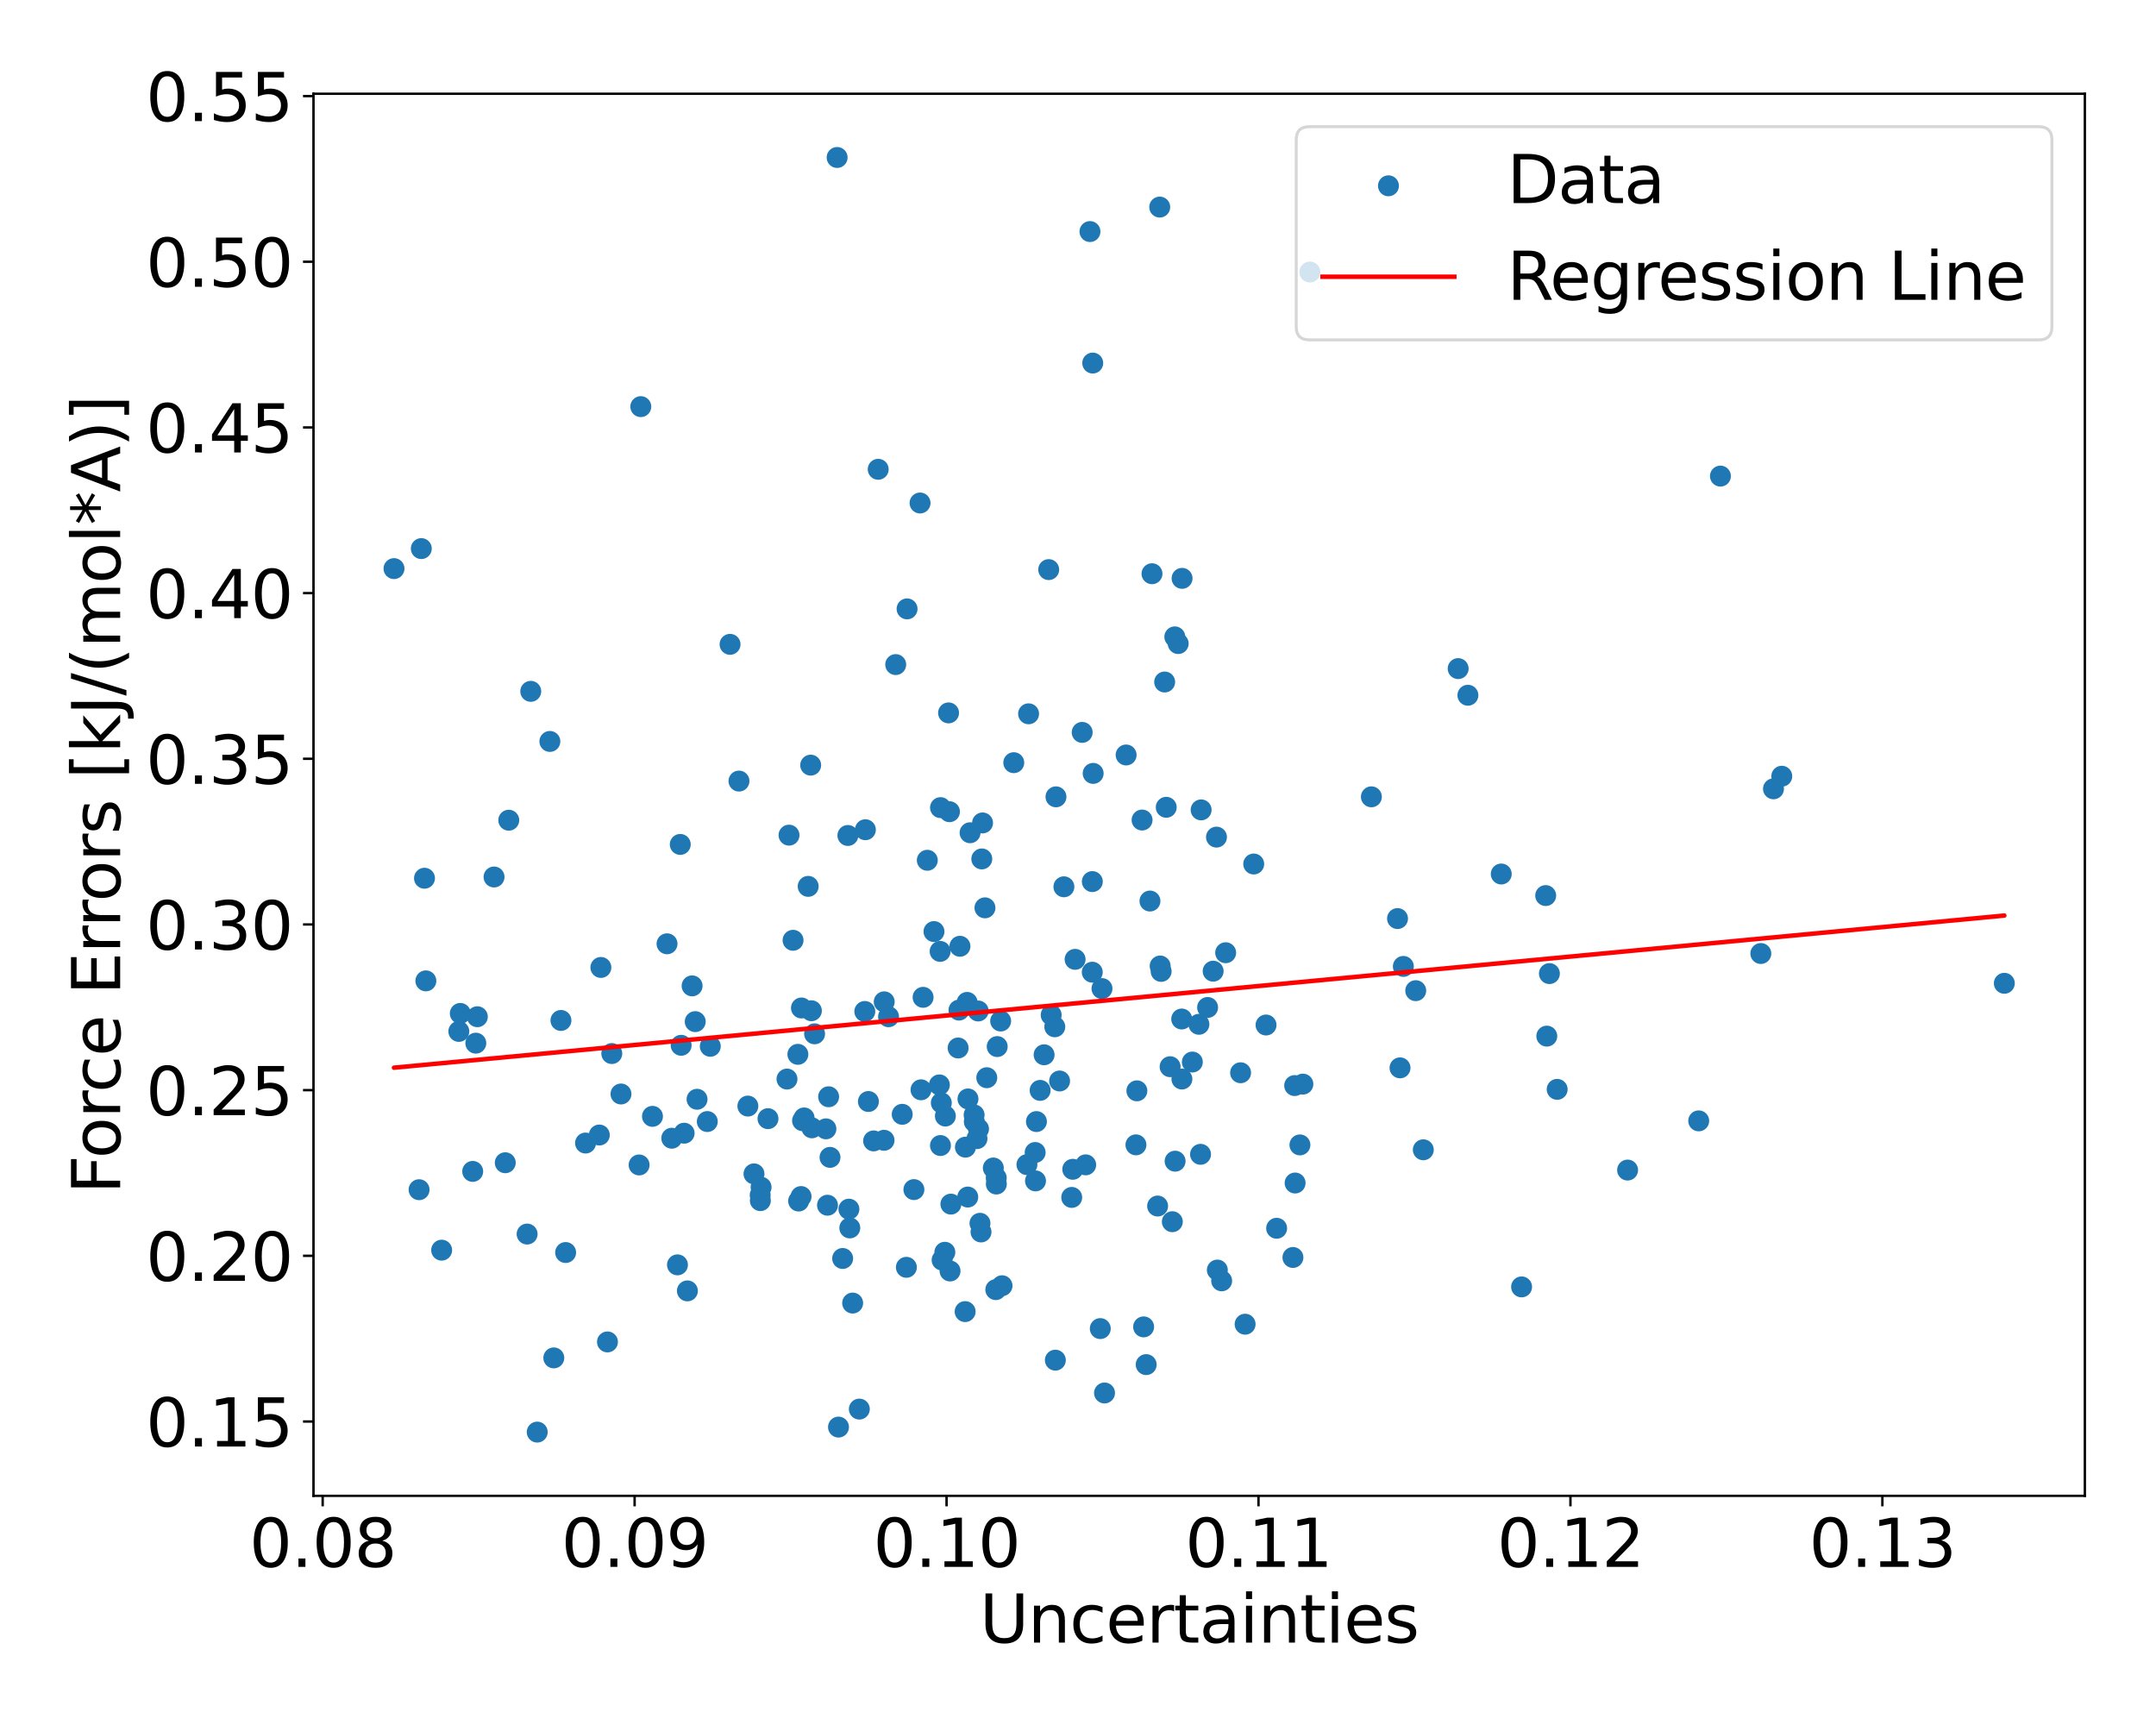 <?xml version="1.0" encoding="utf-8" standalone="no"?>
<!DOCTYPE svg PUBLIC "-//W3C//DTD SVG 1.1//EN"
  "http://www.w3.org/Graphics/SVG/1.1/DTD/svg11.dtd">
<svg xmlns:xlink="http://www.w3.org/1999/xlink" width="720pt" height="576pt" viewBox="0 0 720 576" xmlns="http://www.w3.org/2000/svg" version="1.1">
 <defs>
  <style type="text/css">*{stroke-linejoin: round; stroke-linecap: butt}</style>
 </defs>
 <g id="figure_1">
  <g id="patch_1">
   <path d="M 0 576 
L 720 576 
L 720 0 
L 0 0 
z
" style="fill: #ffffff"/>
  </g>
  <g id="axes_1">
   <g id="patch_2">
    <path d="M 104.69 499.48 
L 696.24 499.48 
L 696.24 31.303 
L 104.69 31.303 
z
" style="fill: #ffffff"/>
   </g>
   <g id="PathCollection_1">
    <defs>
     <path id="meff4a489e4" d="M 0 3 
C 0.796 3 1.559 2.684 2.121 2.121 
C 2.684 1.559 3 0.796 3 0 
C 3 -0.796 2.684 -1.559 2.121 -2.121 
C 1.559 -2.684 0.796 -3 0 -3 
C -0.796 -3 -1.559 -2.684 -2.121 -2.121 
C -2.684 -1.559 -3 -0.796 -3 0 
C -3 0.796 -2.684 1.559 -2.121 2.121 
C -1.559 2.684 -0.796 3 0 3 
z
" style="stroke: #1f77b4"/>
    </defs>
    <g clip-path="url(#p6db96a37f4)">
     <use xlink:href="#meff4a489e4" x="331.722" y="390.007" style="fill: #1f77b4; stroke: #1f77b4"/>
     <use xlink:href="#meff4a489e4" x="592.26" y="263.398" style="fill: #1f77b4; stroke: #1f77b4"/>
     <use xlink:href="#meff4a489e4" x="232.174" y="341.137" style="fill: #1f77b4; stroke: #1f77b4"/>
     <use xlink:href="#meff4a489e4" x="390.761" y="356.187" style="fill: #1f77b4; stroke: #1f77b4"/>
     <use xlink:href="#meff4a489e4" x="357.901" y="399.835" style="fill: #1f77b4; stroke: #1f77b4"/>
     <use xlink:href="#meff4a489e4" x="348.681" y="352.205" style="fill: #1f77b4; stroke: #1f77b4"/>
     <use xlink:href="#meff4a489e4" x="362.57" y="388.956" style="fill: #1f77b4; stroke: #1f77b4"/>
     <use xlink:href="#meff4a489e4" x="283.792" y="410.021" style="fill: #1f77b4; stroke: #1f77b4"/>
     <use xlink:href="#meff4a489e4" x="317.554" y="402.071" style="fill: #1f77b4; stroke: #1f77b4"/>
     <use xlink:href="#meff4a489e4" x="187.327" y="340.74" style="fill: #1f77b4; stroke: #1f77b4"/>
     <use xlink:href="#meff4a489e4" x="567.289" y="374.272" style="fill: #1f77b4; stroke: #1f77b4"/>
     <use xlink:href="#meff4a489e4" x="270.964" y="337.503" style="fill: #1f77b4; stroke: #1f77b4"/>
     <use xlink:href="#meff4a489e4" x="296.735" y="339.5" style="fill: #1f77b4; stroke: #1f77b4"/>
     <use xlink:href="#meff4a489e4" x="229.556" y="431.045" style="fill: #1f77b4; stroke: #1f77b4"/>
     <use xlink:href="#meff4a489e4" x="320.579" y="315.975" style="fill: #1f77b4; stroke: #1f77b4"/>
     <use xlink:href="#meff4a489e4" x="253.866" y="399.06" style="fill: #1f77b4; stroke: #1f77b4"/>
     <use xlink:href="#meff4a489e4" x="226.239" y="422.353" style="fill: #1f77b4; stroke: #1f77b4"/>
     <use xlink:href="#meff4a489e4" x="269.894" y="295.97" style="fill: #1f77b4; stroke: #1f77b4"/>
     <use xlink:href="#meff4a489e4" x="283.495" y="403.753" style="fill: #1f77b4; stroke: #1f77b4"/>
     <use xlink:href="#meff4a489e4" x="277.185" y="386.46" style="fill: #1f77b4; stroke: #1f77b4"/>
     <use xlink:href="#meff4a489e4" x="345.693" y="384.836" style="fill: #1f77b4; stroke: #1f77b4"/>
     <use xlink:href="#meff4a489e4" x="217.895" y="372.762" style="fill: #1f77b4; stroke: #1f77b4"/>
     <use xlink:href="#meff4a489e4" x="139.953" y="397.258" style="fill: #1f77b4; stroke: #1f77b4"/>
     <use xlink:href="#meff4a489e4" x="508.138" y="429.711" style="fill: #1f77b4; stroke: #1f77b4"/>
     <use xlink:href="#meff4a489e4" x="338.55" y="254.669" style="fill: #1f77b4; stroke: #1f77b4"/>
     <use xlink:href="#meff4a489e4" x="153.717" y="338.395" style="fill: #1f77b4; stroke: #1f77b4"/>
     <use xlink:href="#meff4a489e4" x="168.732" y="388.256" style="fill: #1f77b4; stroke: #1f77b4"/>
     <use xlink:href="#meff4a489e4" x="669.351" y="328.334" style="fill: #1f77b4; stroke: #1f77b4"/>
     <use xlink:href="#meff4a489e4" x="475.315" y="383.929" style="fill: #1f77b4; stroke: #1f77b4"/>
     <use xlink:href="#meff4a489e4" x="307.252" y="167.957" style="fill: #1f77b4; stroke: #1f77b4"/>
     <use xlink:href="#meff4a489e4" x="179.408" y="478.199" style="fill: #1f77b4; stroke: #1f77b4"/>
     <use xlink:href="#meff4a489e4" x="466.707" y="306.722" style="fill: #1f77b4; stroke: #1f77b4"/>
     <use xlink:href="#meff4a489e4" x="288.996" y="277.058" style="fill: #1f77b4; stroke: #1f77b4"/>
     <use xlink:href="#meff4a489e4" x="295.285" y="334.524" style="fill: #1f77b4; stroke: #1f77b4"/>
     <use xlink:href="#meff4a489e4" x="266.452" y="352.056" style="fill: #1f77b4; stroke: #1f77b4"/>
     <use xlink:href="#meff4a489e4" x="237.203" y="349.372" style="fill: #1f77b4; stroke: #1f77b4"/>
     <use xlink:href="#meff4a489e4" x="367.442" y="443.634" style="fill: #1f77b4; stroke: #1f77b4"/>
     <use xlink:href="#meff4a489e4" x="284.744" y="435.111" style="fill: #1f77b4; stroke: #1f77b4"/>
     <use xlink:href="#meff4a489e4" x="319.965" y="349.936" style="fill: #1f77b4; stroke: #1f77b4"/>
     <use xlink:href="#meff4a489e4" x="305.198" y="397.223" style="fill: #1f77b4; stroke: #1f77b4"/>
     <use xlink:href="#meff4a489e4" x="314.621" y="420.746" style="fill: #1f77b4; stroke: #1f77b4"/>
     <use xlink:href="#meff4a489e4" x="358.25" y="390.441" style="fill: #1f77b4; stroke: #1f77b4"/>
     <use xlink:href="#meff4a489e4" x="393.461" y="214.895" style="fill: #1f77b4; stroke: #1f77b4"/>
     <use xlink:href="#meff4a489e4" x="322.312" y="437.959" style="fill: #1f77b4; stroke: #1f77b4"/>
     <use xlink:href="#meff4a489e4" x="434.112" y="382.3" style="fill: #1f77b4; stroke: #1f77b4"/>
     <use xlink:href="#meff4a489e4" x="363.996" y="77.322" style="fill: #1f77b4; stroke: #1f77b4"/>
     <use xlink:href="#meff4a489e4" x="517.427" y="325.094" style="fill: #1f77b4; stroke: #1f77b4"/>
     <use xlink:href="#meff4a489e4" x="323.186" y="399.711" style="fill: #1f77b4; stroke: #1f77b4"/>
     <use xlink:href="#meff4a489e4" x="382.77" y="455.662" style="fill: #1f77b4; stroke: #1f77b4"/>
     <use xlink:href="#meff4a489e4" x="588.031" y="318.39" style="fill: #1f77b4; stroke: #1f77b4"/>
     <use xlink:href="#meff4a489e4" x="207.376" y="365.297" style="fill: #1f77b4; stroke: #1f77b4"/>
     <use xlink:href="#meff4a489e4" x="334.634" y="429.324" style="fill: #1f77b4; stroke: #1f77b4"/>
     <use xlink:href="#meff4a489e4" x="368.856" y="465.134" style="fill: #1f77b4; stroke: #1f77b4"/>
     <use xlink:href="#meff4a489e4" x="325.374" y="374.552" style="fill: #1f77b4; stroke: #1f77b4"/>
     <use xlink:href="#meff4a489e4" x="309.675" y="287.255" style="fill: #1f77b4; stroke: #1f77b4"/>
     <use xlink:href="#meff4a489e4" x="368.01" y="330.1" style="fill: #1f77b4; stroke: #1f77b4"/>
     <use xlink:href="#meff4a489e4" x="314.089" y="269.677" style="fill: #1f77b4; stroke: #1f77b4"/>
     <use xlink:href="#meff4a489e4" x="299.125" y="221.912" style="fill: #1f77b4; stroke: #1f77b4"/>
     <use xlink:href="#meff4a489e4" x="343.497" y="238.35" style="fill: #1f77b4; stroke: #1f77b4"/>
     <use xlink:href="#meff4a489e4" x="386.588" y="402.711" style="fill: #1f77b4; stroke: #1f77b4"/>
     <use xlink:href="#meff4a489e4" x="169.903" y="273.878" style="fill: #1f77b4; stroke: #1f77b4"/>
     <use xlink:href="#meff4a489e4" x="325.309" y="372.3" style="fill: #1f77b4; stroke: #1f77b4"/>
     <use xlink:href="#meff4a489e4" x="398.185" y="354.631" style="fill: #1f77b4; stroke: #1f77b4"/>
     <use xlink:href="#meff4a489e4" x="328.93" y="303.139" style="fill: #1f77b4; stroke: #1f77b4"/>
     <use xlink:href="#meff4a489e4" x="158.9" y="348.324" style="fill: #1f77b4; stroke: #1f77b4"/>
     <use xlink:href="#meff4a489e4" x="270.73" y="255.491" style="fill: #1f77b4; stroke: #1f77b4"/>
     <use xlink:href="#meff4a489e4" x="327.267" y="408.473" style="fill: #1f77b4; stroke: #1f77b4"/>
     <use xlink:href="#meff4a489e4" x="231.131" y="329.196" style="fill: #1f77b4; stroke: #1f77b4"/>
     <use xlink:href="#meff4a489e4" x="426.336" y="410.136" style="fill: #1f77b4; stroke: #1f77b4"/>
     <use xlink:href="#meff4a489e4" x="317.268" y="424.4" style="fill: #1f77b4; stroke: #1f77b4"/>
     <use xlink:href="#meff4a489e4" x="246.783" y="260.811" style="fill: #1f77b4; stroke: #1f77b4"/>
     <use xlink:href="#meff4a489e4" x="140.697" y="183.182" style="fill: #1f77b4; stroke: #1f77b4"/>
     <use xlink:href="#meff4a489e4" x="329.536" y="359.864" style="fill: #1f77b4; stroke: #1f77b4"/>
     <use xlink:href="#meff4a489e4" x="415.807" y="442.168" style="fill: #1f77b4; stroke: #1f77b4"/>
     <use xlink:href="#meff4a489e4" x="315.536" y="418.147" style="fill: #1f77b4; stroke: #1f77b4"/>
     <use xlink:href="#meff4a489e4" x="249.753" y="369.333" style="fill: #1f77b4; stroke: #1f77b4"/>
     <use xlink:href="#meff4a489e4" x="290.005" y="367.809" style="fill: #1f77b4; stroke: #1f77b4"/>
     <use xlink:href="#meff4a489e4" x="432.355" y="362.485" style="fill: #1f77b4; stroke: #1f77b4"/>
     <use xlink:href="#meff4a489e4" x="401.118" y="270.429" style="fill: #1f77b4; stroke: #1f77b4"/>
     <use xlink:href="#meff4a489e4" x="280.018" y="476.523" style="fill: #1f77b4; stroke: #1f77b4"/>
     <use xlink:href="#meff4a489e4" x="405.133" y="324.289" style="fill: #1f77b4; stroke: #1f77b4"/>
     <use xlink:href="#meff4a489e4" x="195.543" y="381.68" style="fill: #1f77b4; stroke: #1f77b4"/>
     <use xlink:href="#meff4a489e4" x="361.395" y="244.555" style="fill: #1f77b4; stroke: #1f77b4"/>
     <use xlink:href="#meff4a489e4" x="164.985" y="292.84" style="fill: #1f77b4; stroke: #1f77b4"/>
     <use xlink:href="#meff4a489e4" x="400.378" y="342.026" style="fill: #1f77b4; stroke: #1f77b4"/>
     <use xlink:href="#meff4a489e4" x="432.505" y="395.024" style="fill: #1f77b4; stroke: #1f77b4"/>
     <use xlink:href="#meff4a489e4" x="468.65" y="322.699" style="fill: #1f77b4; stroke: #1f77b4"/>
     <use xlink:href="#meff4a489e4" x="200.143" y="378.999" style="fill: #1f77b4; stroke: #1f77b4"/>
     <use xlink:href="#meff4a489e4" x="266.702" y="401.042" style="fill: #1f77b4; stroke: #1f77b4"/>
     <use xlink:href="#meff4a489e4" x="381.399" y="273.818" style="fill: #1f77b4; stroke: #1f77b4"/>
     <use xlink:href="#meff4a489e4" x="142.218" y="327.524" style="fill: #1f77b4; stroke: #1f77b4"/>
     <use xlink:href="#meff4a489e4" x="227.471" y="349.035" style="fill: #1f77b4; stroke: #1f77b4"/>
     <use xlink:href="#meff4a489e4" x="328.127" y="274.788" style="fill: #1f77b4; stroke: #1f77b4"/>
     <use xlink:href="#meff4a489e4" x="183.629" y="247.574" style="fill: #1f77b4; stroke: #1f77b4"/>
     <use xlink:href="#meff4a489e4" x="271.134" y="376.597" style="fill: #1f77b4; stroke: #1f77b4"/>
     <use xlink:href="#meff4a489e4" x="264.844" y="313.976" style="fill: #1f77b4; stroke: #1f77b4"/>
     <use xlink:href="#meff4a489e4" x="457.978" y="266.069" style="fill: #1f77b4; stroke: #1f77b4"/>
     <use xlink:href="#meff4a489e4" x="202.863" y="448.084" style="fill: #1f77b4; stroke: #1f77b4"/>
     <use xlink:href="#meff4a489e4" x="384.711" y="191.577" style="fill: #1f77b4; stroke: #1f77b4"/>
     <use xlink:href="#meff4a489e4" x="315.708" y="372.663" style="fill: #1f77b4; stroke: #1f77b4"/>
     <use xlink:href="#meff4a489e4" x="227.174" y="281.963" style="fill: #1f77b4; stroke: #1f77b4"/>
     <use xlink:href="#meff4a489e4" x="302.918" y="203.312" style="fill: #1f77b4; stroke: #1f77b4"/>
     <use xlink:href="#meff4a489e4" x="352.248" y="342.86" style="fill: #1f77b4; stroke: #1f77b4"/>
     <use xlink:href="#meff4a489e4" x="159.408" y="339.5" style="fill: #1f77b4; stroke: #1f77b4"/>
     <use xlink:href="#meff4a489e4" x="157.861" y="391.146" style="fill: #1f77b4; stroke: #1f77b4"/>
     <use xlink:href="#meff4a489e4" x="302.687" y="423.174" style="fill: #1f77b4; stroke: #1f77b4"/>
     <use xlink:href="#meff4a489e4" x="276.347" y="402.44" style="fill: #1f77b4; stroke: #1f77b4"/>
     <use xlink:href="#meff4a489e4" x="251.8" y="391.968" style="fill: #1f77b4; stroke: #1f77b4"/>
     <use xlink:href="#meff4a489e4" x="350.217" y="190.198" style="fill: #1f77b4; stroke: #1f77b4"/>
     <use xlink:href="#meff4a489e4" x="406.245" y="279.524" style="fill: #1f77b4; stroke: #1f77b4"/>
     <use xlink:href="#meff4a489e4" x="543.537" y="390.701" style="fill: #1f77b4; stroke: #1f77b4"/>
     <use xlink:href="#meff4a489e4" x="293.277" y="156.705" style="fill: #1f77b4; stroke: #1f77b4"/>
     <use xlink:href="#meff4a489e4" x="381.917" y="443.059" style="fill: #1f77b4; stroke: #1f77b4"/>
     <use xlink:href="#meff4a489e4" x="253.919" y="400.906" style="fill: #1f77b4; stroke: #1f77b4"/>
     <use xlink:href="#meff4a489e4" x="388.94" y="227.73" style="fill: #1f77b4; stroke: #1f77b4"/>
     <use xlink:href="#meff4a489e4" x="387.295" y="69.147" style="fill: #1f77b4; stroke: #1f77b4"/>
     <use xlink:href="#meff4a489e4" x="322.403" y="383.053" style="fill: #1f77b4; stroke: #1f77b4"/>
     <use xlink:href="#meff4a489e4" x="326.67" y="337.584" style="fill: #1f77b4; stroke: #1f77b4"/>
     <use xlink:href="#meff4a489e4" x="268.531" y="373.293" style="fill: #1f77b4; stroke: #1f77b4"/>
     <use xlink:href="#meff4a489e4" x="222.756" y="315.146" style="fill: #1f77b4; stroke: #1f77b4"/>
     <use xlink:href="#meff4a489e4" x="431.775" y="419.884" style="fill: #1f77b4; stroke: #1f77b4"/>
     <use xlink:href="#meff4a489e4" x="342.946" y="388.883" style="fill: #1f77b4; stroke: #1f77b4"/>
     <use xlink:href="#meff4a489e4" x="311.902" y="311.064" style="fill: #1f77b4; stroke: #1f77b4"/>
     <use xlink:href="#meff4a489e4" x="317.076" y="271.037" style="fill: #1f77b4; stroke: #1f77b4"/>
     <use xlink:href="#meff4a489e4" x="301.297" y="372.084" style="fill: #1f77b4; stroke: #1f77b4"/>
     <use xlink:href="#meff4a489e4" x="490.207" y="232.154" style="fill: #1f77b4; stroke: #1f77b4"/>
     <use xlink:href="#meff4a489e4" x="327.612" y="411.369" style="fill: #1f77b4; stroke: #1f77b4"/>
     <use xlink:href="#meff4a489e4" x="323.958" y="278.064" style="fill: #1f77b4; stroke: #1f77b4"/>
     <use xlink:href="#meff4a489e4" x="384.031" y="300.868" style="fill: #1f77b4; stroke: #1f77b4"/>
     <use xlink:href="#meff4a489e4" x="326.268" y="380.2" style="fill: #1f77b4; stroke: #1f77b4"/>
     <use xlink:href="#meff4a489e4" x="364.918" y="121.232" style="fill: #1f77b4; stroke: #1f77b4"/>
     <use xlink:href="#meff4a489e4" x="322.972" y="334.715" style="fill: #1f77b4; stroke: #1f77b4"/>
     <use xlink:href="#meff4a489e4" x="232.782" y="367.056" style="fill: #1f77b4; stroke: #1f77b4"/>
     <use xlink:href="#meff4a489e4" x="574.539" y="158.978" style="fill: #1f77b4; stroke: #1f77b4"/>
     <use xlink:href="#meff4a489e4" x="435.098" y="362.003" style="fill: #1f77b4; stroke: #1f77b4"/>
     <use xlink:href="#meff4a489e4" x="263.495" y="278.866" style="fill: #1f77b4; stroke: #1f77b4"/>
     <use xlink:href="#meff4a489e4" x="275.819" y="376.937" style="fill: #1f77b4; stroke: #1f77b4"/>
     <use xlink:href="#meff4a489e4" x="200.665" y="323.045" style="fill: #1f77b4; stroke: #1f77b4"/>
     <use xlink:href="#meff4a489e4" x="365.063" y="258.247" style="fill: #1f77b4; stroke: #1f77b4"/>
     <use xlink:href="#meff4a489e4" x="407.976" y="427.684" style="fill: #1f77b4; stroke: #1f77b4"/>
     <use xlink:href="#meff4a489e4" x="351.043" y="338.922" style="fill: #1f77b4; stroke: #1f77b4"/>
     <use xlink:href="#meff4a489e4" x="141.761" y="293.253" style="fill: #1f77b4; stroke: #1f77b4"/>
     <use xlink:href="#meff4a489e4" x="389.468" y="269.564" style="fill: #1f77b4; stroke: #1f77b4"/>
     <use xlink:href="#meff4a489e4" x="326.78" y="376.953" style="fill: #1f77b4; stroke: #1f77b4"/>
     <use xlink:href="#meff4a489e4" x="256.47" y="373.536" style="fill: #1f77b4; stroke: #1f77b4"/>
     <use xlink:href="#meff4a489e4" x="414.299" y="358.207" style="fill: #1f77b4; stroke: #1f77b4"/>
     <use xlink:href="#meff4a489e4" x="272.033" y="345.21" style="fill: #1f77b4; stroke: #1f77b4"/>
     <use xlink:href="#meff4a489e4" x="308.268" y="333.019" style="fill: #1f77b4; stroke: #1f77b4"/>
     <use xlink:href="#meff4a489e4" x="313.708" y="362.259" style="fill: #1f77b4; stroke: #1f77b4"/>
     <use xlink:href="#meff4a489e4" x="283.152" y="278.976" style="fill: #1f77b4; stroke: #1f77b4"/>
     <use xlink:href="#meff4a489e4" x="288.801" y="337.741" style="fill: #1f77b4; stroke: #1f77b4"/>
     <use xlink:href="#meff4a489e4" x="400.922" y="385.439" style="fill: #1f77b4; stroke: #1f77b4"/>
     <use xlink:href="#meff4a489e4" x="364.765" y="324.627" style="fill: #1f77b4; stroke: #1f77b4"/>
     <use xlink:href="#meff4a489e4" x="595.028" y="259.192" style="fill: #1f77b4; stroke: #1f77b4"/>
     <use xlink:href="#meff4a489e4" x="437.429" y="90.835" style="fill: #1f77b4; stroke: #1f77b4"/>
     <use xlink:href="#meff4a489e4" x="295.227" y="380.756" style="fill: #1f77b4; stroke: #1f77b4"/>
     <use xlink:href="#meff4a489e4" x="334.173" y="340.931" style="fill: #1f77b4; stroke: #1f77b4"/>
     <use xlink:href="#meff4a489e4" x="394.698" y="360.3" style="fill: #1f77b4; stroke: #1f77b4"/>
     <use xlink:href="#meff4a489e4" x="332.547" y="430.622" style="fill: #1f77b4; stroke: #1f77b4"/>
     <use xlink:href="#meff4a489e4" x="355.29" y="296.113" style="fill: #1f77b4; stroke: #1f77b4"/>
     <use xlink:href="#meff4a489e4" x="379.352" y="382.283" style="fill: #1f77b4; stroke: #1f77b4"/>
     <use xlink:href="#meff4a489e4" x="516.187" y="299.043" style="fill: #1f77b4; stroke: #1f77b4"/>
     <use xlink:href="#meff4a489e4" x="379.663" y="364.241" style="fill: #1f77b4; stroke: #1f77b4"/>
     <use xlink:href="#meff4a489e4" x="501.347" y="291.842" style="fill: #1f77b4; stroke: #1f77b4"/>
     <use xlink:href="#meff4a489e4" x="333.02" y="349.465" style="fill: #1f77b4; stroke: #1f77b4"/>
     <use xlink:href="#meff4a489e4" x="332.729" y="395.363" style="fill: #1f77b4; stroke: #1f77b4"/>
     <use xlink:href="#meff4a489e4" x="276.719" y="366.224" style="fill: #1f77b4; stroke: #1f77b4"/>
     <use xlink:href="#meff4a489e4" x="279.561" y="52.583" style="fill: #1f77b4; stroke: #1f77b4"/>
     <use xlink:href="#meff4a489e4" x="516.556" y="345.976" style="fill: #1f77b4; stroke: #1f77b4"/>
     <use xlink:href="#meff4a489e4" x="228.467" y="378.39" style="fill: #1f77b4; stroke: #1f77b4"/>
     <use xlink:href="#meff4a489e4" x="320.255" y="337.287" style="fill: #1f77b4; stroke: #1f77b4"/>
     <use xlink:href="#meff4a489e4" x="392.428" y="387.733" style="fill: #1f77b4; stroke: #1f77b4"/>
     <use xlink:href="#meff4a489e4" x="314.069" y="382.511" style="fill: #1f77b4; stroke: #1f77b4"/>
     <use xlink:href="#meff4a489e4" x="332.699" y="393.31" style="fill: #1f77b4; stroke: #1f77b4"/>
     <use xlink:href="#meff4a489e4" x="213.436" y="388.992" style="fill: #1f77b4; stroke: #1f77b4"/>
     <use xlink:href="#meff4a489e4" x="314.356" y="368.261" style="fill: #1f77b4; stroke: #1f77b4"/>
     <use xlink:href="#meff4a489e4" x="422.797" y="342.265" style="fill: #1f77b4; stroke: #1f77b4"/>
     <use xlink:href="#meff4a489e4" x="387.437" y="322.56" style="fill: #1f77b4; stroke: #1f77b4"/>
     <use xlink:href="#meff4a489e4" x="313.958" y="317.683" style="fill: #1f77b4; stroke: #1f77b4"/>
     <use xlink:href="#meff4a489e4" x="291.748" y="380.965" style="fill: #1f77b4; stroke: #1f77b4"/>
     <use xlink:href="#meff4a489e4" x="327.873" y="286.804" style="fill: #1f77b4; stroke: #1f77b4"/>
     <use xlink:href="#meff4a489e4" x="376.071" y="252.099" style="fill: #1f77b4; stroke: #1f77b4"/>
     <use xlink:href="#meff4a489e4" x="486.955" y="223.254" style="fill: #1f77b4; stroke: #1f77b4"/>
     <use xlink:href="#meff4a489e4" x="281.404" y="420.221" style="fill: #1f77b4; stroke: #1f77b4"/>
     <use xlink:href="#meff4a489e4" x="403.281" y="336.405" style="fill: #1f77b4; stroke: #1f77b4"/>
     <use xlink:href="#meff4a489e4" x="243.803" y="215.152" style="fill: #1f77b4; stroke: #1f77b4"/>
     <use xlink:href="#meff4a489e4" x="394.634" y="340.259" style="fill: #1f77b4; stroke: #1f77b4"/>
     <use xlink:href="#meff4a489e4" x="352.437" y="454.175" style="fill: #1f77b4; stroke: #1f77b4"/>
     <use xlink:href="#meff4a489e4" x="347.35" y="364.097" style="fill: #1f77b4; stroke: #1f77b4"/>
     <use xlink:href="#meff4a489e4" x="323.257" y="366.948" style="fill: #1f77b4; stroke: #1f77b4"/>
     <use xlink:href="#meff4a489e4" x="353.855" y="360.957" style="fill: #1f77b4; stroke: #1f77b4"/>
     <use xlink:href="#meff4a489e4" x="364.785" y="294.374" style="fill: #1f77b4; stroke: #1f77b4"/>
     <use xlink:href="#meff4a489e4" x="254.168" y="396.438" style="fill: #1f77b4; stroke: #1f77b4"/>
     <use xlink:href="#meff4a489e4" x="188.895" y="418.235" style="fill: #1f77b4; stroke: #1f77b4"/>
     <use xlink:href="#meff4a489e4" x="184.946" y="453.417" style="fill: #1f77b4; stroke: #1f77b4"/>
     <use xlink:href="#meff4a489e4" x="262.817" y="360.313" style="fill: #1f77b4; stroke: #1f77b4"/>
     <use xlink:href="#meff4a489e4" x="520.02" y="363.75" style="fill: #1f77b4; stroke: #1f77b4"/>
     <use xlink:href="#meff4a489e4" x="409.314" y="318.13" style="fill: #1f77b4; stroke: #1f77b4"/>
     <use xlink:href="#meff4a489e4" x="286.977" y="470.515" style="fill: #1f77b4; stroke: #1f77b4"/>
     <use xlink:href="#meff4a489e4" x="387.764" y="324.359" style="fill: #1f77b4; stroke: #1f77b4"/>
     <use xlink:href="#meff4a489e4" x="268.015" y="374.215" style="fill: #1f77b4; stroke: #1f77b4"/>
     <use xlink:href="#meff4a489e4" x="394.757" y="193.12" style="fill: #1f77b4; stroke: #1f77b4"/>
     <use xlink:href="#meff4a489e4" x="153.228" y="344.401" style="fill: #1f77b4; stroke: #1f77b4"/>
     <use xlink:href="#meff4a489e4" x="213.997" y="135.778" style="fill: #1f77b4; stroke: #1f77b4"/>
     <use xlink:href="#meff4a489e4" x="176.032" y="412.066" style="fill: #1f77b4; stroke: #1f77b4"/>
     <use xlink:href="#meff4a489e4" x="267.647" y="336.576" style="fill: #1f77b4; stroke: #1f77b4"/>
     <use xlink:href="#meff4a489e4" x="177.248" y="230.849" style="fill: #1f77b4; stroke: #1f77b4"/>
     <use xlink:href="#meff4a489e4" x="147.49" y="417.445" style="fill: #1f77b4; stroke: #1f77b4"/>
     <use xlink:href="#meff4a489e4" x="131.579" y="189.866" style="fill: #1f77b4; stroke: #1f77b4"/>
     <use xlink:href="#meff4a489e4" x="345.808" y="394.318" style="fill: #1f77b4; stroke: #1f77b4"/>
     <use xlink:href="#meff4a489e4" x="267.519" y="399.54" style="fill: #1f77b4; stroke: #1f77b4"/>
     <use xlink:href="#meff4a489e4" x="406.531" y="424.087" style="fill: #1f77b4; stroke: #1f77b4"/>
     <use xlink:href="#meff4a489e4" x="307.573" y="363.898" style="fill: #1f77b4; stroke: #1f77b4"/>
     <use xlink:href="#meff4a489e4" x="352.644" y="266.073" style="fill: #1f77b4; stroke: #1f77b4"/>
     <use xlink:href="#meff4a489e4" x="204.31" y="351.792" style="fill: #1f77b4; stroke: #1f77b4"/>
     <use xlink:href="#meff4a489e4" x="236.204" y="374.5" style="fill: #1f77b4; stroke: #1f77b4"/>
     <use xlink:href="#meff4a489e4" x="359.031" y="320.34" style="fill: #1f77b4; stroke: #1f77b4"/>
     <use xlink:href="#meff4a489e4" x="346.119" y="374.508" style="fill: #1f77b4; stroke: #1f77b4"/>
     <use xlink:href="#meff4a489e4" x="316.773" y="238.048" style="fill: #1f77b4; stroke: #1f77b4"/>
     <use xlink:href="#meff4a489e4" x="391.501" y="407.944" style="fill: #1f77b4; stroke: #1f77b4"/>
     <use xlink:href="#meff4a489e4" x="392.331" y="212.66" style="fill: #1f77b4; stroke: #1f77b4"/>
     <use xlink:href="#meff4a489e4" x="467.542" y="356.571" style="fill: #1f77b4; stroke: #1f77b4"/>
     <use xlink:href="#meff4a489e4" x="472.785" y="330.797" style="fill: #1f77b4; stroke: #1f77b4"/>
     <use xlink:href="#meff4a489e4" x="418.68" y="288.502" style="fill: #1f77b4; stroke: #1f77b4"/>
     <use xlink:href="#meff4a489e4" x="224.336" y="380.067" style="fill: #1f77b4; stroke: #1f77b4"/>
    </g>
   </g>
   <g id="matplotlib.axis_1">
    <g id="xtick_1">
     <g id="line2d_1">
      <defs>
       <path id="m9340913b08" d="M 0 0 
L 0 3.5 
" style="stroke: #000000; stroke-width: 0.8"/>
      </defs>
      <g>
       <use xlink:href="#m9340913b08" x="107.758" y="499.48" style="stroke: #000000; stroke-width: 0.8"/>
      </g>
     </g>
     <g id="text_1">
      <!-- 0.08 -->
      <g transform="translate(83.266 523.197) scale(0.22 -0.22)">
       <defs>
        <path id="DejaVuSans-30" d="M 2034 4250 
Q 1547 4250 1301 3770 
Q 1056 3291 1056 2328 
Q 1056 1369 1301 889 
Q 1547 409 2034 409 
Q 2525 409 2770 889 
Q 3016 1369 3016 2328 
Q 3016 3291 2770 3770 
Q 2525 4250 2034 4250 
z
M 2034 4750 
Q 2819 4750 3233 4129 
Q 3647 3509 3647 2328 
Q 3647 1150 3233 529 
Q 2819 -91 2034 -91 
Q 1250 -91 836 529 
Q 422 1150 422 2328 
Q 422 3509 836 4129 
Q 1250 4750 2034 4750 
z
" transform="scale(0.016)"/>
        <path id="DejaVuSans-2e" d="M 684 794 
L 1344 794 
L 1344 0 
L 684 0 
L 684 794 
z
" transform="scale(0.016)"/>
        <path id="DejaVuSans-38" d="M 2034 2216 
Q 1584 2216 1326 1975 
Q 1069 1734 1069 1313 
Q 1069 891 1326 650 
Q 1584 409 2034 409 
Q 2484 409 2743 651 
Q 3003 894 3003 1313 
Q 3003 1734 2745 1975 
Q 2488 2216 2034 2216 
z
M 1403 2484 
Q 997 2584 770 2862 
Q 544 3141 544 3541 
Q 544 4100 942 4425 
Q 1341 4750 2034 4750 
Q 2731 4750 3128 4425 
Q 3525 4100 3525 3541 
Q 3525 3141 3298 2862 
Q 3072 2584 2669 2484 
Q 3125 2378 3379 2068 
Q 3634 1759 3634 1313 
Q 3634 634 3220 271 
Q 2806 -91 2034 -91 
Q 1263 -91 848 271 
Q 434 634 434 1313 
Q 434 1759 690 2068 
Q 947 2378 1403 2484 
z
M 1172 3481 
Q 1172 3119 1398 2916 
Q 1625 2713 2034 2713 
Q 2441 2713 2670 2916 
Q 2900 3119 2900 3481 
Q 2900 3844 2670 4047 
Q 2441 4250 2034 4250 
Q 1625 4250 1398 4047 
Q 1172 3844 1172 3481 
z
" transform="scale(0.016)"/>
       </defs>
       <use xlink:href="#DejaVuSans-30"/>
       <use xlink:href="#DejaVuSans-2e" x="63.623"/>
       <use xlink:href="#DejaVuSans-30" x="95.41"/>
       <use xlink:href="#DejaVuSans-38" x="159.033"/>
      </g>
     </g>
    </g>
    <g id="xtick_2">
     <g id="line2d_2">
      <g>
       <use xlink:href="#m9340913b08" x="211.931" y="499.48" style="stroke: #000000; stroke-width: 0.8"/>
      </g>
     </g>
     <g id="text_2">
      <!-- 0.09 -->
      <g transform="translate(187.439 523.197) scale(0.22 -0.22)">
       <defs>
        <path id="DejaVuSans-39" d="M 703 97 
L 703 672 
Q 941 559 1184 500 
Q 1428 441 1663 441 
Q 2288 441 2617 861 
Q 2947 1281 2994 2138 
Q 2813 1869 2534 1725 
Q 2256 1581 1919 1581 
Q 1219 1581 811 2004 
Q 403 2428 403 3163 
Q 403 3881 828 4315 
Q 1253 4750 1959 4750 
Q 2769 4750 3195 4129 
Q 3622 3509 3622 2328 
Q 3622 1225 3098 567 
Q 2575 -91 1691 -91 
Q 1453 -91 1209 -44 
Q 966 3 703 97 
z
M 1959 2075 
Q 2384 2075 2632 2365 
Q 2881 2656 2881 3163 
Q 2881 3666 2632 3958 
Q 2384 4250 1959 4250 
Q 1534 4250 1286 3958 
Q 1038 3666 1038 3163 
Q 1038 2656 1286 2365 
Q 1534 2075 1959 2075 
z
" transform="scale(0.016)"/>
       </defs>
       <use xlink:href="#DejaVuSans-30"/>
       <use xlink:href="#DejaVuSans-2e" x="63.623"/>
       <use xlink:href="#DejaVuSans-30" x="95.41"/>
       <use xlink:href="#DejaVuSans-39" x="159.033"/>
      </g>
     </g>
    </g>
    <g id="xtick_3">
     <g id="line2d_3">
      <g>
       <use xlink:href="#m9340913b08" x="316.104" y="499.48" style="stroke: #000000; stroke-width: 0.8"/>
      </g>
     </g>
     <g id="text_3">
      <!-- 0.10 -->
      <g transform="translate(291.612 523.197) scale(0.22 -0.22)">
       <defs>
        <path id="DejaVuSans-31" d="M 794 531 
L 1825 531 
L 1825 4091 
L 703 3866 
L 703 4441 
L 1819 4666 
L 2450 4666 
L 2450 531 
L 3481 531 
L 3481 0 
L 794 0 
L 794 531 
z
" transform="scale(0.016)"/>
       </defs>
       <use xlink:href="#DejaVuSans-30"/>
       <use xlink:href="#DejaVuSans-2e" x="63.623"/>
       <use xlink:href="#DejaVuSans-31" x="95.41"/>
       <use xlink:href="#DejaVuSans-30" x="159.033"/>
      </g>
     </g>
    </g>
    <g id="xtick_4">
     <g id="line2d_4">
      <g>
       <use xlink:href="#m9340913b08" x="420.277" y="499.48" style="stroke: #000000; stroke-width: 0.8"/>
      </g>
     </g>
     <g id="text_4">
      <!-- 0.11 -->
      <g transform="translate(395.785 523.197) scale(0.22 -0.22)">
       <use xlink:href="#DejaVuSans-30"/>
       <use xlink:href="#DejaVuSans-2e" x="63.623"/>
       <use xlink:href="#DejaVuSans-31" x="95.41"/>
       <use xlink:href="#DejaVuSans-31" x="159.033"/>
      </g>
     </g>
    </g>
    <g id="xtick_5">
     <g id="line2d_5">
      <g>
       <use xlink:href="#m9340913b08" x="524.45" y="499.48" style="stroke: #000000; stroke-width: 0.8"/>
      </g>
     </g>
     <g id="text_5">
      <!-- 0.12 -->
      <g transform="translate(499.957 523.197) scale(0.22 -0.22)">
       <defs>
        <path id="DejaVuSans-32" d="M 1228 531 
L 3431 531 
L 3431 0 
L 469 0 
L 469 531 
Q 828 903 1448 1529 
Q 2069 2156 2228 2338 
Q 2531 2678 2651 2914 
Q 2772 3150 2772 3378 
Q 2772 3750 2511 3984 
Q 2250 4219 1831 4219 
Q 1534 4219 1204 4116 
Q 875 4013 500 3803 
L 500 4441 
Q 881 4594 1212 4672 
Q 1544 4750 1819 4750 
Q 2544 4750 2975 4387 
Q 3406 4025 3406 3419 
Q 3406 3131 3298 2873 
Q 3191 2616 2906 2266 
Q 2828 2175 2409 1742 
Q 1991 1309 1228 531 
z
" transform="scale(0.016)"/>
       </defs>
       <use xlink:href="#DejaVuSans-30"/>
       <use xlink:href="#DejaVuSans-2e" x="63.623"/>
       <use xlink:href="#DejaVuSans-31" x="95.41"/>
       <use xlink:href="#DejaVuSans-32" x="159.033"/>
      </g>
     </g>
    </g>
    <g id="xtick_6">
     <g id="line2d_6">
      <g>
       <use xlink:href="#m9340913b08" x="628.622" y="499.48" style="stroke: #000000; stroke-width: 0.8"/>
      </g>
     </g>
     <g id="text_6">
      <!-- 0.13 -->
      <g transform="translate(604.13 523.197) scale(0.22 -0.22)">
       <defs>
        <path id="DejaVuSans-33" d="M 2597 2516 
Q 3050 2419 3304 2112 
Q 3559 1806 3559 1356 
Q 3559 666 3084 287 
Q 2609 -91 1734 -91 
Q 1441 -91 1130 -33 
Q 819 25 488 141 
L 488 750 
Q 750 597 1062 519 
Q 1375 441 1716 441 
Q 2309 441 2620 675 
Q 2931 909 2931 1356 
Q 2931 1769 2642 2001 
Q 2353 2234 1838 2234 
L 1294 2234 
L 1294 2753 
L 1863 2753 
Q 2328 2753 2575 2939 
Q 2822 3125 2822 3475 
Q 2822 3834 2567 4026 
Q 2313 4219 1838 4219 
Q 1578 4219 1281 4162 
Q 984 4106 628 3988 
L 628 4550 
Q 988 4650 1302 4700 
Q 1616 4750 1894 4750 
Q 2613 4750 3031 4423 
Q 3450 4097 3450 3541 
Q 3450 3153 3228 2886 
Q 3006 2619 2597 2516 
z
" transform="scale(0.016)"/>
       </defs>
       <use xlink:href="#DejaVuSans-30"/>
       <use xlink:href="#DejaVuSans-2e" x="63.623"/>
       <use xlink:href="#DejaVuSans-31" x="95.41"/>
       <use xlink:href="#DejaVuSans-33" x="159.033"/>
      </g>
     </g>
    </g>
    <g id="text_7">
     <!-- Uncertainties -->
     <g transform="translate(327.157 548.488) scale(0.22 -0.22)">
      <defs>
       <path id="DejaVuSans-55" d="M 556 4666 
L 1191 4666 
L 1191 1831 
Q 1191 1081 1462 751 
Q 1734 422 2344 422 
Q 2950 422 3222 751 
Q 3494 1081 3494 1831 
L 3494 4666 
L 4128 4666 
L 4128 1753 
Q 4128 841 3676 375 
Q 3225 -91 2344 -91 
Q 1459 -91 1007 375 
Q 556 841 556 1753 
L 556 4666 
z
" transform="scale(0.016)"/>
       <path id="DejaVuSans-6e" d="M 3513 2113 
L 3513 0 
L 2938 0 
L 2938 2094 
Q 2938 2591 2744 2837 
Q 2550 3084 2163 3084 
Q 1697 3084 1428 2787 
Q 1159 2491 1159 1978 
L 1159 0 
L 581 0 
L 581 3500 
L 1159 3500 
L 1159 2956 
Q 1366 3272 1645 3428 
Q 1925 3584 2291 3584 
Q 2894 3584 3203 3211 
Q 3513 2838 3513 2113 
z
" transform="scale(0.016)"/>
       <path id="DejaVuSans-63" d="M 3122 3366 
L 3122 2828 
Q 2878 2963 2633 3030 
Q 2388 3097 2138 3097 
Q 1578 3097 1268 2742 
Q 959 2388 959 1747 
Q 959 1106 1268 751 
Q 1578 397 2138 397 
Q 2388 397 2633 464 
Q 2878 531 3122 666 
L 3122 134 
Q 2881 22 2623 -34 
Q 2366 -91 2075 -91 
Q 1284 -91 818 406 
Q 353 903 353 1747 
Q 353 2603 823 3093 
Q 1294 3584 2113 3584 
Q 2378 3584 2631 3529 
Q 2884 3475 3122 3366 
z
" transform="scale(0.016)"/>
       <path id="DejaVuSans-65" d="M 3597 1894 
L 3597 1613 
L 953 1613 
Q 991 1019 1311 708 
Q 1631 397 2203 397 
Q 2534 397 2845 478 
Q 3156 559 3463 722 
L 3463 178 
Q 3153 47 2828 -22 
Q 2503 -91 2169 -91 
Q 1331 -91 842 396 
Q 353 884 353 1716 
Q 353 2575 817 3079 
Q 1281 3584 2069 3584 
Q 2775 3584 3186 3129 
Q 3597 2675 3597 1894 
z
M 3022 2063 
Q 3016 2534 2758 2815 
Q 2500 3097 2075 3097 
Q 1594 3097 1305 2825 
Q 1016 2553 972 2059 
L 3022 2063 
z
" transform="scale(0.016)"/>
       <path id="DejaVuSans-72" d="M 2631 2963 
Q 2534 3019 2420 3045 
Q 2306 3072 2169 3072 
Q 1681 3072 1420 2755 
Q 1159 2438 1159 1844 
L 1159 0 
L 581 0 
L 581 3500 
L 1159 3500 
L 1159 2956 
Q 1341 3275 1631 3429 
Q 1922 3584 2338 3584 
Q 2397 3584 2469 3576 
Q 2541 3569 2628 3553 
L 2631 2963 
z
" transform="scale(0.016)"/>
       <path id="DejaVuSans-74" d="M 1172 4494 
L 1172 3500 
L 2356 3500 
L 2356 3053 
L 1172 3053 
L 1172 1153 
Q 1172 725 1289 603 
Q 1406 481 1766 481 
L 2356 481 
L 2356 0 
L 1766 0 
Q 1100 0 847 248 
Q 594 497 594 1153 
L 594 3053 
L 172 3053 
L 172 3500 
L 594 3500 
L 594 4494 
L 1172 4494 
z
" transform="scale(0.016)"/>
       <path id="DejaVuSans-61" d="M 2194 1759 
Q 1497 1759 1228 1600 
Q 959 1441 959 1056 
Q 959 750 1161 570 
Q 1363 391 1709 391 
Q 2188 391 2477 730 
Q 2766 1069 2766 1631 
L 2766 1759 
L 2194 1759 
z
M 3341 1997 
L 3341 0 
L 2766 0 
L 2766 531 
Q 2569 213 2275 61 
Q 1981 -91 1556 -91 
Q 1019 -91 701 211 
Q 384 513 384 1019 
Q 384 1609 779 1909 
Q 1175 2209 1959 2209 
L 2766 2209 
L 2766 2266 
Q 2766 2663 2505 2880 
Q 2244 3097 1772 3097 
Q 1472 3097 1187 3025 
Q 903 2953 641 2809 
L 641 3341 
Q 956 3463 1253 3523 
Q 1550 3584 1831 3584 
Q 2591 3584 2966 3190 
Q 3341 2797 3341 1997 
z
" transform="scale(0.016)"/>
       <path id="DejaVuSans-69" d="M 603 3500 
L 1178 3500 
L 1178 0 
L 603 0 
L 603 3500 
z
M 603 4863 
L 1178 4863 
L 1178 4134 
L 603 4134 
L 603 4863 
z
" transform="scale(0.016)"/>
       <path id="DejaVuSans-73" d="M 2834 3397 
L 2834 2853 
Q 2591 2978 2328 3040 
Q 2066 3103 1784 3103 
Q 1356 3103 1142 2972 
Q 928 2841 928 2578 
Q 928 2378 1081 2264 
Q 1234 2150 1697 2047 
L 1894 2003 
Q 2506 1872 2764 1633 
Q 3022 1394 3022 966 
Q 3022 478 2636 193 
Q 2250 -91 1575 -91 
Q 1294 -91 989 -36 
Q 684 19 347 128 
L 347 722 
Q 666 556 975 473 
Q 1284 391 1588 391 
Q 1994 391 2212 530 
Q 2431 669 2431 922 
Q 2431 1156 2273 1281 
Q 2116 1406 1581 1522 
L 1381 1569 
Q 847 1681 609 1914 
Q 372 2147 372 2553 
Q 372 3047 722 3315 
Q 1072 3584 1716 3584 
Q 2034 3584 2315 3537 
Q 2597 3491 2834 3397 
z
" transform="scale(0.016)"/>
      </defs>
      <use xlink:href="#DejaVuSans-55"/>
      <use xlink:href="#DejaVuSans-6e" x="73.193"/>
      <use xlink:href="#DejaVuSans-63" x="136.572"/>
      <use xlink:href="#DejaVuSans-65" x="191.553"/>
      <use xlink:href="#DejaVuSans-72" x="253.076"/>
      <use xlink:href="#DejaVuSans-74" x="294.189"/>
      <use xlink:href="#DejaVuSans-61" x="333.398"/>
      <use xlink:href="#DejaVuSans-69" x="394.678"/>
      <use xlink:href="#DejaVuSans-6e" x="422.461"/>
      <use xlink:href="#DejaVuSans-74" x="485.84"/>
      <use xlink:href="#DejaVuSans-69" x="525.049"/>
      <use xlink:href="#DejaVuSans-65" x="552.832"/>
      <use xlink:href="#DejaVuSans-73" x="614.355"/>
     </g>
    </g>
   </g>
   <g id="matplotlib.axis_2">
    <g id="ytick_1">
     <g id="line2d_7">
      <defs>
       <path id="mb9087621f1" d="M 0 0 
L -3.5 0 
" style="stroke: #000000; stroke-width: 0.8"/>
      </defs>
      <g>
       <use xlink:href="#mb9087621f1" x="104.69" y="474.655" style="stroke: #000000; stroke-width: 0.8"/>
      </g>
     </g>
     <g id="text_8">
      <!-- 0.15 -->
      <g transform="translate(48.706 483.013) scale(0.22 -0.22)">
       <defs>
        <path id="DejaVuSans-35" d="M 691 4666 
L 3169 4666 
L 3169 4134 
L 1269 4134 
L 1269 2991 
Q 1406 3038 1543 3061 
Q 1681 3084 1819 3084 
Q 2600 3084 3056 2656 
Q 3513 2228 3513 1497 
Q 3513 744 3044 326 
Q 2575 -91 1722 -91 
Q 1428 -91 1123 -41 
Q 819 9 494 109 
L 494 744 
Q 775 591 1075 516 
Q 1375 441 1709 441 
Q 2250 441 2565 725 
Q 2881 1009 2881 1497 
Q 2881 1984 2565 2268 
Q 2250 2553 1709 2553 
Q 1456 2553 1204 2497 
Q 953 2441 691 2322 
L 691 4666 
z
" transform="scale(0.016)"/>
       </defs>
       <use xlink:href="#DejaVuSans-30"/>
       <use xlink:href="#DejaVuSans-2e" x="63.623"/>
       <use xlink:href="#DejaVuSans-31" x="95.41"/>
       <use xlink:href="#DejaVuSans-35" x="159.033"/>
      </g>
     </g>
    </g>
    <g id="ytick_2">
     <g id="line2d_8">
      <g>
       <use xlink:href="#mb9087621f1" x="104.69" y="419.333" style="stroke: #000000; stroke-width: 0.8"/>
      </g>
     </g>
     <g id="text_9">
      <!-- 0.20 -->
      <g transform="translate(48.706 427.691) scale(0.22 -0.22)">
       <use xlink:href="#DejaVuSans-30"/>
       <use xlink:href="#DejaVuSans-2e" x="63.623"/>
       <use xlink:href="#DejaVuSans-32" x="95.41"/>
       <use xlink:href="#DejaVuSans-30" x="159.033"/>
      </g>
     </g>
    </g>
    <g id="ytick_3">
     <g id="line2d_9">
      <g>
       <use xlink:href="#mb9087621f1" x="104.69" y="364.011" style="stroke: #000000; stroke-width: 0.8"/>
      </g>
     </g>
     <g id="text_10">
      <!-- 0.25 -->
      <g transform="translate(48.706 372.37) scale(0.22 -0.22)">
       <use xlink:href="#DejaVuSans-30"/>
       <use xlink:href="#DejaVuSans-2e" x="63.623"/>
       <use xlink:href="#DejaVuSans-32" x="95.41"/>
       <use xlink:href="#DejaVuSans-35" x="159.033"/>
      </g>
     </g>
    </g>
    <g id="ytick_4">
     <g id="line2d_10">
      <g>
       <use xlink:href="#mb9087621f1" x="104.69" y="308.69" style="stroke: #000000; stroke-width: 0.8"/>
      </g>
     </g>
     <g id="text_11">
      <!-- 0.30 -->
      <g transform="translate(48.706 317.048) scale(0.22 -0.22)">
       <use xlink:href="#DejaVuSans-30"/>
       <use xlink:href="#DejaVuSans-2e" x="63.623"/>
       <use xlink:href="#DejaVuSans-33" x="95.41"/>
       <use xlink:href="#DejaVuSans-30" x="159.033"/>
      </g>
     </g>
    </g>
    <g id="ytick_5">
     <g id="line2d_11">
      <g>
       <use xlink:href="#mb9087621f1" x="104.69" y="253.368" style="stroke: #000000; stroke-width: 0.8"/>
      </g>
     </g>
     <g id="text_12">
      <!-- 0.35 -->
      <g transform="translate(48.706 261.726) scale(0.22 -0.22)">
       <use xlink:href="#DejaVuSans-30"/>
       <use xlink:href="#DejaVuSans-2e" x="63.623"/>
       <use xlink:href="#DejaVuSans-33" x="95.41"/>
       <use xlink:href="#DejaVuSans-35" x="159.033"/>
      </g>
     </g>
    </g>
    <g id="ytick_6">
     <g id="line2d_12">
      <g>
       <use xlink:href="#mb9087621f1" x="104.69" y="198.046" style="stroke: #000000; stroke-width: 0.8"/>
      </g>
     </g>
     <g id="text_13">
      <!-- 0.40 -->
      <g transform="translate(48.706 206.404) scale(0.22 -0.22)">
       <defs>
        <path id="DejaVuSans-34" d="M 2419 4116 
L 825 1625 
L 2419 1625 
L 2419 4116 
z
M 2253 4666 
L 3047 4666 
L 3047 1625 
L 3713 1625 
L 3713 1100 
L 3047 1100 
L 3047 0 
L 2419 0 
L 2419 1100 
L 313 1100 
L 313 1709 
L 2253 4666 
z
" transform="scale(0.016)"/>
       </defs>
       <use xlink:href="#DejaVuSans-30"/>
       <use xlink:href="#DejaVuSans-2e" x="63.623"/>
       <use xlink:href="#DejaVuSans-34" x="95.41"/>
       <use xlink:href="#DejaVuSans-30" x="159.033"/>
      </g>
     </g>
    </g>
    <g id="ytick_7">
     <g id="line2d_13">
      <g>
       <use xlink:href="#mb9087621f1" x="104.69" y="142.724" style="stroke: #000000; stroke-width: 0.8"/>
      </g>
     </g>
     <g id="text_14">
      <!-- 0.45 -->
      <g transform="translate(48.706 151.083) scale(0.22 -0.22)">
       <use xlink:href="#DejaVuSans-30"/>
       <use xlink:href="#DejaVuSans-2e" x="63.623"/>
       <use xlink:href="#DejaVuSans-34" x="95.41"/>
       <use xlink:href="#DejaVuSans-35" x="159.033"/>
      </g>
     </g>
    </g>
    <g id="ytick_8">
     <g id="line2d_14">
      <g>
       <use xlink:href="#mb9087621f1" x="104.69" y="87.403" style="stroke: #000000; stroke-width: 0.8"/>
      </g>
     </g>
     <g id="text_15">
      <!-- 0.50 -->
      <g transform="translate(48.706 95.761) scale(0.22 -0.22)">
       <use xlink:href="#DejaVuSans-30"/>
       <use xlink:href="#DejaVuSans-2e" x="63.623"/>
       <use xlink:href="#DejaVuSans-35" x="95.41"/>
       <use xlink:href="#DejaVuSans-30" x="159.033"/>
      </g>
     </g>
    </g>
    <g id="ytick_9">
     <g id="line2d_15">
      <g>
       <use xlink:href="#mb9087621f1" x="104.69" y="32.081" style="stroke: #000000; stroke-width: 0.8"/>
      </g>
     </g>
     <g id="text_16">
      <!-- 0.55 -->
      <g transform="translate(48.706 40.439) scale(0.22 -0.22)">
       <use xlink:href="#DejaVuSans-30"/>
       <use xlink:href="#DejaVuSans-2e" x="63.623"/>
       <use xlink:href="#DejaVuSans-35" x="95.41"/>
       <use xlink:href="#DejaVuSans-35" x="159.033"/>
      </g>
     </g>
    </g>
    <g id="text_17">
     <!-- Force Errors [kJ/(mol*A)] -->
     <g transform="translate(40.13 398.684) rotate(-90) scale(0.22 -0.22)">
      <defs>
       <path id="DejaVuSans-46" d="M 628 4666 
L 3309 4666 
L 3309 4134 
L 1259 4134 
L 1259 2759 
L 3109 2759 
L 3109 2228 
L 1259 2228 
L 1259 0 
L 628 0 
L 628 4666 
z
" transform="scale(0.016)"/>
       <path id="DejaVuSans-6f" d="M 1959 3097 
Q 1497 3097 1228 2736 
Q 959 2375 959 1747 
Q 959 1119 1226 758 
Q 1494 397 1959 397 
Q 2419 397 2687 759 
Q 2956 1122 2956 1747 
Q 2956 2369 2687 2733 
Q 2419 3097 1959 3097 
z
M 1959 3584 
Q 2709 3584 3137 3096 
Q 3566 2609 3566 1747 
Q 3566 888 3137 398 
Q 2709 -91 1959 -91 
Q 1206 -91 779 398 
Q 353 888 353 1747 
Q 353 2609 779 3096 
Q 1206 3584 1959 3584 
z
" transform="scale(0.016)"/>
       <path id="DejaVuSans-20" transform="scale(0.016)"/>
       <path id="DejaVuSans-45" d="M 628 4666 
L 3578 4666 
L 3578 4134 
L 1259 4134 
L 1259 2753 
L 3481 2753 
L 3481 2222 
L 1259 2222 
L 1259 531 
L 3634 531 
L 3634 0 
L 628 0 
L 628 4666 
z
" transform="scale(0.016)"/>
       <path id="DejaVuSans-5b" d="M 550 4863 
L 1875 4863 
L 1875 4416 
L 1125 4416 
L 1125 -397 
L 1875 -397 
L 1875 -844 
L 550 -844 
L 550 4863 
z
" transform="scale(0.016)"/>
       <path id="DejaVuSans-6b" d="M 581 4863 
L 1159 4863 
L 1159 1991 
L 2875 3500 
L 3609 3500 
L 1753 1863 
L 3688 0 
L 2938 0 
L 1159 1709 
L 1159 0 
L 581 0 
L 581 4863 
z
" transform="scale(0.016)"/>
       <path id="DejaVuSans-4a" d="M 628 4666 
L 1259 4666 
L 1259 325 
Q 1259 -519 939 -900 
Q 619 -1281 -91 -1281 
L -331 -1281 
L -331 -750 
L -134 -750 
Q 284 -750 456 -515 
Q 628 -281 628 325 
L 628 4666 
z
" transform="scale(0.016)"/>
       <path id="DejaVuSans-2f" d="M 1625 4666 
L 2156 4666 
L 531 -594 
L 0 -594 
L 1625 4666 
z
" transform="scale(0.016)"/>
       <path id="DejaVuSans-28" d="M 1984 4856 
Q 1566 4138 1362 3434 
Q 1159 2731 1159 2009 
Q 1159 1288 1364 580 
Q 1569 -128 1984 -844 
L 1484 -844 
Q 1016 -109 783 600 
Q 550 1309 550 2009 
Q 550 2706 781 3412 
Q 1013 4119 1484 4856 
L 1984 4856 
z
" transform="scale(0.016)"/>
       <path id="DejaVuSans-6d" d="M 3328 2828 
Q 3544 3216 3844 3400 
Q 4144 3584 4550 3584 
Q 5097 3584 5394 3201 
Q 5691 2819 5691 2113 
L 5691 0 
L 5113 0 
L 5113 2094 
Q 5113 2597 4934 2840 
Q 4756 3084 4391 3084 
Q 3944 3084 3684 2787 
Q 3425 2491 3425 1978 
L 3425 0 
L 2847 0 
L 2847 2094 
Q 2847 2600 2669 2842 
Q 2491 3084 2119 3084 
Q 1678 3084 1418 2786 
Q 1159 2488 1159 1978 
L 1159 0 
L 581 0 
L 581 3500 
L 1159 3500 
L 1159 2956 
Q 1356 3278 1631 3431 
Q 1906 3584 2284 3584 
Q 2666 3584 2933 3390 
Q 3200 3197 3328 2828 
z
" transform="scale(0.016)"/>
       <path id="DejaVuSans-6c" d="M 603 4863 
L 1178 4863 
L 1178 0 
L 603 0 
L 603 4863 
z
" transform="scale(0.016)"/>
       <path id="DejaVuSans-2a" d="M 3009 3897 
L 1888 3291 
L 3009 2681 
L 2828 2375 
L 1778 3009 
L 1778 1831 
L 1422 1831 
L 1422 3009 
L 372 2375 
L 191 2681 
L 1313 3291 
L 191 3897 
L 372 4206 
L 1422 3572 
L 1422 4750 
L 1778 4750 
L 1778 3572 
L 2828 4206 
L 3009 3897 
z
" transform="scale(0.016)"/>
       <path id="DejaVuSans-41" d="M 2188 4044 
L 1331 1722 
L 3047 1722 
L 2188 4044 
z
M 1831 4666 
L 2547 4666 
L 4325 0 
L 3669 0 
L 3244 1197 
L 1141 1197 
L 716 0 
L 50 0 
L 1831 4666 
z
" transform="scale(0.016)"/>
       <path id="DejaVuSans-29" d="M 513 4856 
L 1013 4856 
Q 1481 4119 1714 3412 
Q 1947 2706 1947 2009 
Q 1947 1309 1714 600 
Q 1481 -109 1013 -844 
L 513 -844 
Q 928 -128 1133 580 
Q 1338 1288 1338 2009 
Q 1338 2731 1133 3434 
Q 928 4138 513 4856 
z
" transform="scale(0.016)"/>
       <path id="DejaVuSans-5d" d="M 1947 4863 
L 1947 -844 
L 622 -844 
L 622 -397 
L 1369 -397 
L 1369 4416 
L 622 4416 
L 622 4863 
L 1947 4863 
z
" transform="scale(0.016)"/>
      </defs>
      <use xlink:href="#DejaVuSans-46"/>
      <use xlink:href="#DejaVuSans-6f" x="53.895"/>
      <use xlink:href="#DejaVuSans-72" x="115.076"/>
      <use xlink:href="#DejaVuSans-63" x="153.939"/>
      <use xlink:href="#DejaVuSans-65" x="208.92"/>
      <use xlink:href="#DejaVuSans-20" x="270.443"/>
      <use xlink:href="#DejaVuSans-45" x="302.23"/>
      <use xlink:href="#DejaVuSans-72" x="365.414"/>
      <use xlink:href="#DejaVuSans-72" x="404.777"/>
      <use xlink:href="#DejaVuSans-6f" x="443.641"/>
      <use xlink:href="#DejaVuSans-72" x="504.822"/>
      <use xlink:href="#DejaVuSans-73" x="545.936"/>
      <use xlink:href="#DejaVuSans-20" x="598.035"/>
      <use xlink:href="#DejaVuSans-5b" x="629.822"/>
      <use xlink:href="#DejaVuSans-6b" x="668.836"/>
      <use xlink:href="#DejaVuSans-4a" x="726.746"/>
      <use xlink:href="#DejaVuSans-2f" x="756.238"/>
      <use xlink:href="#DejaVuSans-28" x="789.93"/>
      <use xlink:href="#DejaVuSans-6d" x="828.943"/>
      <use xlink:href="#DejaVuSans-6f" x="926.355"/>
      <use xlink:href="#DejaVuSans-6c" x="987.537"/>
      <use xlink:href="#DejaVuSans-2a" x="1015.32"/>
      <use xlink:href="#DejaVuSans-41" x="1065.32"/>
      <use xlink:href="#DejaVuSans-29" x="1133.729"/>
      <use xlink:href="#DejaVuSans-5d" x="1172.742"/>
     </g>
    </g>
   </g>
   <g id="line2d_16">
    <path d="M 331.722 337.611 
L 669.351 305.717 
L 131.579 356.517 
L 224.336 347.755 
" clip-path="url(#p6db96a37f4)" style="fill: none; stroke: #ff0000; stroke-width: 1.5; stroke-linecap: square"/>
   </g>
   <g id="patch_3">
    <path d="M 104.69 499.48 
L 104.69 31.303 
" style="fill: none; stroke: #000000; stroke-width: 0.8; stroke-linejoin: miter; stroke-linecap: square"/>
   </g>
   <g id="patch_4">
    <path d="M 696.24 499.48 
L 696.24 31.303 
" style="fill: none; stroke: #000000; stroke-width: 0.8; stroke-linejoin: miter; stroke-linecap: square"/>
   </g>
   <g id="patch_5">
    <path d="M 104.69 499.48 
L 696.24 499.48 
" style="fill: none; stroke: #000000; stroke-width: 0.8; stroke-linejoin: miter; stroke-linecap: square"/>
   </g>
   <g id="patch_6">
    <path d="M 104.69 31.303 
L 696.24 31.303 
" style="fill: none; stroke: #000000; stroke-width: 0.8; stroke-linejoin: miter; stroke-linecap: square"/>
   </g>
   <g id="legend_1">
    <g id="patch_7">
     <path d="M 437.276 113.486 
L 680.84 113.486 
Q 685.24 113.486 685.24 109.086 
L 685.24 46.703 
Q 685.24 42.303 680.84 42.303 
L 437.276 42.303 
Q 432.876 42.303 432.876 46.703 
L 432.876 109.086 
Q 432.876 113.486 437.276 113.486 
z
" style="fill: #ffffff; opacity: 0.8; stroke: #cccccc; stroke-linejoin: miter"/>
    </g>
    <g id="PathCollection_2">
     <g>
      <use xlink:href="#meff4a489e4" x="463.676" y="62.044" style="fill: #1f77b4; stroke: #1f77b4"/>
     </g>
    </g>
    <g id="text_18">
     <!-- Data -->
     <g transform="translate(503.276 67.819) scale(0.22 -0.22)">
      <defs>
       <path id="DejaVuSans-44" d="M 1259 4147 
L 1259 519 
L 2022 519 
Q 2988 519 3436 956 
Q 3884 1394 3884 2338 
Q 3884 3275 3436 3711 
Q 2988 4147 2022 4147 
L 1259 4147 
z
M 628 4666 
L 1925 4666 
Q 3281 4666 3915 4102 
Q 4550 3538 4550 2338 
Q 4550 1131 3912 565 
Q 3275 0 1925 0 
L 628 0 
L 628 4666 
z
" transform="scale(0.016)"/>
      </defs>
      <use xlink:href="#DejaVuSans-44"/>
      <use xlink:href="#DejaVuSans-61" x="77.002"/>
      <use xlink:href="#DejaVuSans-74" x="138.281"/>
      <use xlink:href="#DejaVuSans-61" x="177.49"/>
     </g>
    </g>
    <g id="line2d_17">
     <path d="M 441.676 92.411 
L 463.676 92.411 
L 485.676 92.411 
" style="fill: none; stroke: #ff0000; stroke-width: 1.5; stroke-linecap: square"/>
    </g>
    <g id="text_19">
     <!-- Regression Line -->
     <g transform="translate(503.276 100.111) scale(0.22 -0.22)">
      <defs>
       <path id="DejaVuSans-52" d="M 2841 2188 
Q 3044 2119 3236 1894 
Q 3428 1669 3622 1275 
L 4263 0 
L 3584 0 
L 2988 1197 
Q 2756 1666 2539 1819 
Q 2322 1972 1947 1972 
L 1259 1972 
L 1259 0 
L 628 0 
L 628 4666 
L 2053 4666 
Q 2853 4666 3247 4331 
Q 3641 3997 3641 3322 
Q 3641 2881 3436 2590 
Q 3231 2300 2841 2188 
z
M 1259 4147 
L 1259 2491 
L 2053 2491 
Q 2509 2491 2742 2702 
Q 2975 2913 2975 3322 
Q 2975 3731 2742 3939 
Q 2509 4147 2053 4147 
L 1259 4147 
z
" transform="scale(0.016)"/>
       <path id="DejaVuSans-67" d="M 2906 1791 
Q 2906 2416 2648 2759 
Q 2391 3103 1925 3103 
Q 1463 3103 1205 2759 
Q 947 2416 947 1791 
Q 947 1169 1205 825 
Q 1463 481 1925 481 
Q 2391 481 2648 825 
Q 2906 1169 2906 1791 
z
M 3481 434 
Q 3481 -459 3084 -895 
Q 2688 -1331 1869 -1331 
Q 1566 -1331 1297 -1286 
Q 1028 -1241 775 -1147 
L 775 -588 
Q 1028 -725 1275 -790 
Q 1522 -856 1778 -856 
Q 2344 -856 2625 -561 
Q 2906 -266 2906 331 
L 2906 616 
Q 2728 306 2450 153 
Q 2172 0 1784 0 
Q 1141 0 747 490 
Q 353 981 353 1791 
Q 353 2603 747 3093 
Q 1141 3584 1784 3584 
Q 2172 3584 2450 3431 
Q 2728 3278 2906 2969 
L 2906 3500 
L 3481 3500 
L 3481 434 
z
" transform="scale(0.016)"/>
       <path id="DejaVuSans-4c" d="M 628 4666 
L 1259 4666 
L 1259 531 
L 3531 531 
L 3531 0 
L 628 0 
L 628 4666 
z
" transform="scale(0.016)"/>
      </defs>
      <use xlink:href="#DejaVuSans-52"/>
      <use xlink:href="#DejaVuSans-65" x="64.982"/>
      <use xlink:href="#DejaVuSans-67" x="126.506"/>
      <use xlink:href="#DejaVuSans-72" x="189.982"/>
      <use xlink:href="#DejaVuSans-65" x="228.846"/>
      <use xlink:href="#DejaVuSans-73" x="290.369"/>
      <use xlink:href="#DejaVuSans-73" x="342.469"/>
      <use xlink:href="#DejaVuSans-69" x="394.568"/>
      <use xlink:href="#DejaVuSans-6f" x="422.352"/>
      <use xlink:href="#DejaVuSans-6e" x="483.533"/>
      <use xlink:href="#DejaVuSans-20" x="546.912"/>
      <use xlink:href="#DejaVuSans-4c" x="578.699"/>
      <use xlink:href="#DejaVuSans-69" x="634.412"/>
      <use xlink:href="#DejaVuSans-6e" x="662.195"/>
      <use xlink:href="#DejaVuSans-65" x="725.574"/>
     </g>
    </g>
   </g>
  </g>
 </g>
 <defs>
  <clipPath id="p6db96a37f4">
   <rect x="104.69" y="31.303" width="591.55" height="468.177"/>
  </clipPath>
 </defs>
</svg>
